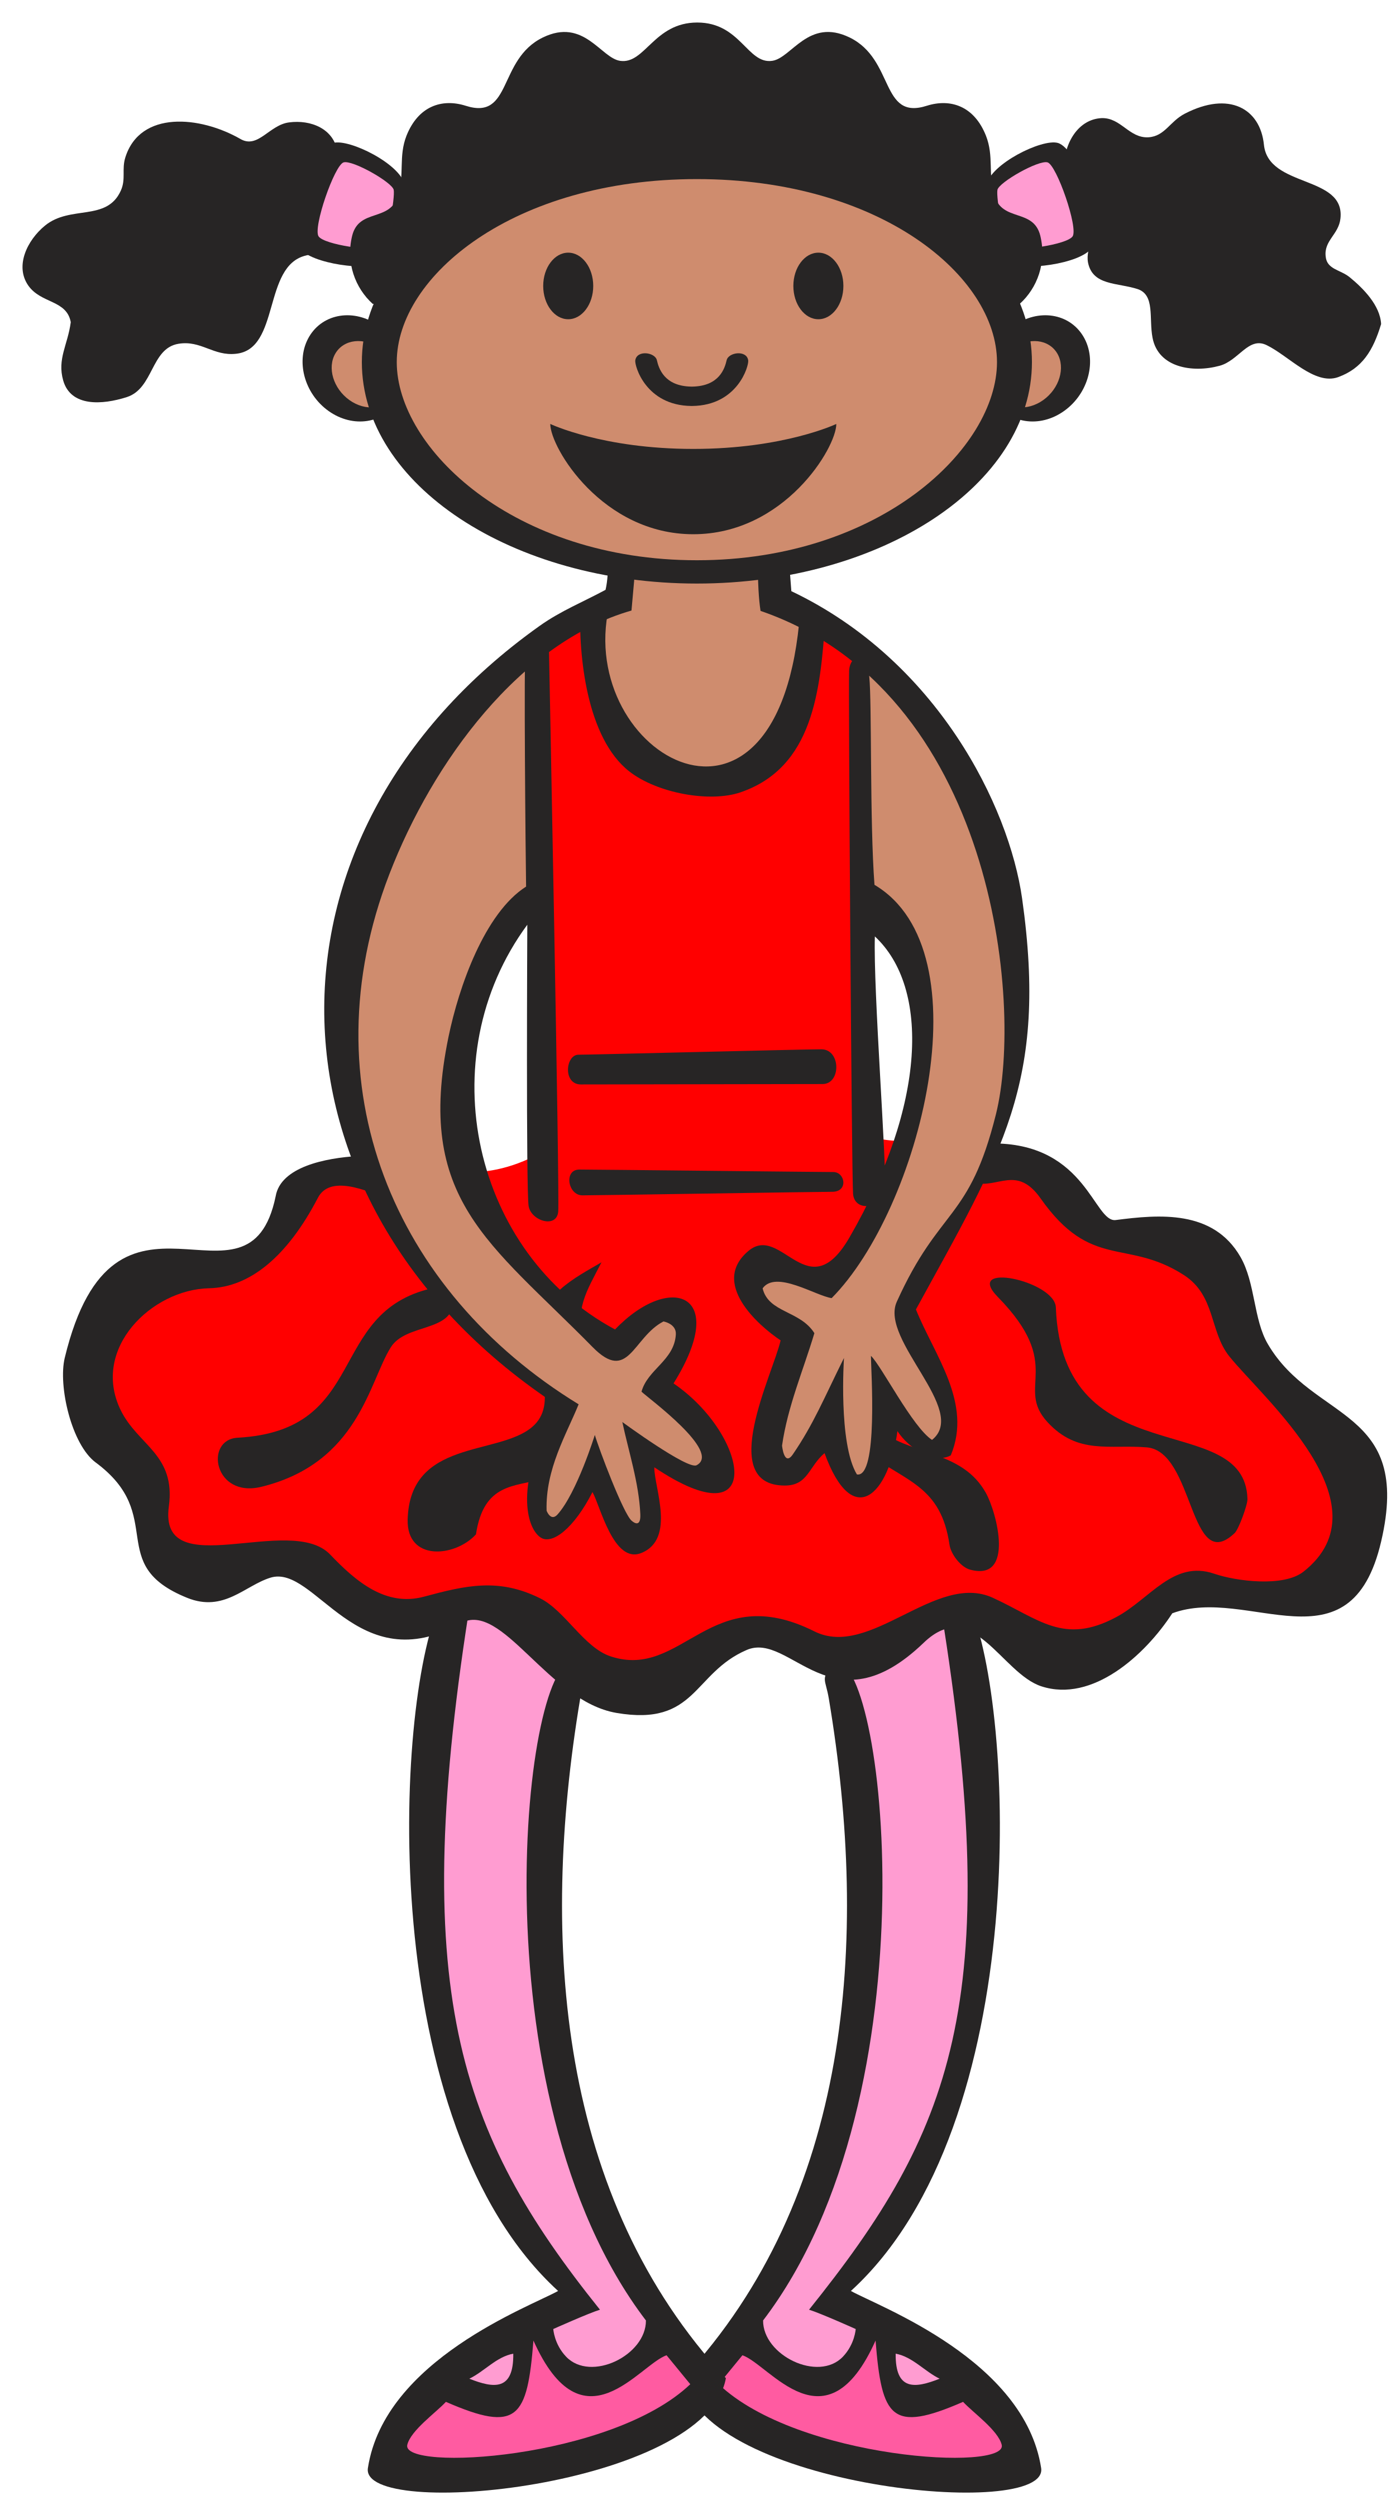<svg version="1.1" width="62" height="111" viewBox="-1 -1 62 111" xmlns="http://www.w3.org/2000/svg" xmlns:xlink="http://www.w3.org/1999/xlink">
  <!-- Exported by Scratch - http://scratch.mit.edu/ -->
  <g id="ID0.6135110091418028" transform="matrix(1, 0, 0, 1, -44, -26)">
    <path id="ID0.7046320959925652" fill="#FF0000" d="M 67.016 76.189 L 66.612 53.422 L 69.709 52.091 C 68.565 55.121 70.584 58.596 73.480 59.483 C 76.579 60.407 78.630 56.193 78.868 52.683 C 81.291 53.792 81.222 53.274 81.426 56.157 C 81.694 59.854 80.336 75.320 82.235 75.598 C 84.255 75.893 86.173 75.265 88.295 76.485 C 90.483 77.741 91.392 79.367 93.816 79.737 C 97.454 80.329 98.160 84.061 100.549 87.130 C 102.603 89.753 104.623 95.002 101.626 96.001 C 98.696 96.997 96.038 94.780 93.683 97.034 C 90.990 99.623 87.722 95.444 84.527 97.182 C 83.045 97.994 82.269 99.067 80.621 98.955 C 78.904 98.807 78.165 97.329 76.447 97.476 C 73.718 97.698 72.239 100.655 69.713 99.546 C 67.256 98.437 66.179 96.108 63.520 96.293 C 61.735 96.403 60.624 97.364 58.940 96.733 C 57.526 96.217 57.190 94.629 55.709 94.371 C 54.059 94.074 53.083 95.035 51.399 94.962 C 49.412 94.888 49.918 91.894 49.109 89.937 C 48.402 88.199 46.484 87.718 46.684 85.796 C 46.954 83.097 49.344 81.989 51.801 81.806 C 55.269 81.545 56.009 76.780 59.477 76.780 C 62.471 76.783 64.221 77.707 67.016 76.189 Z "/>
    <path id="ID0.031209847889840603" fill="#272525" d="M 64.139 93.129 C 64.827 88.537 69.708 93.895 68.801 84.916 C 68.602 82.936 68.995 82.453 69.714 81.049 C 68.553 81.729 66.963 82.499 66.804 84.279 C 66.696 85.507 67.862 87.328 66.625 88.369 C 65.104 89.648 61.203 88.898 61.105 92.469 C 61.057 94.340 63.209 94.146 64.139 93.129 Z "/>
    <path id="ID0.3436780604533851" fill="#272525" d="M 81.561 89.544 C 83.266 90.801 84.791 91.002 85.168 93.581 C 85.230 94.018 85.678 94.585 86.077 94.693 C 88.076 95.245 87.277 92.160 86.777 91.273 C 85.767 89.486 83.703 89.622 82.226 88.623 C 81.779 86.228 85.687 84.180 79.284 82.435 C 83.725 85.419 78.870 87.559 81.561 89.544 Z "/>
    <path id="ID0.539348513353616" fill="#272525" d="M 53.553 88.838 C 59.423 88.516 57.476 83.294 62.174 82.204 C 62.774 82.223 63.167 82.088 63.137 82.805 C 63.080 84.151 61.027 83.759 60.357 84.821 C 59.393 86.350 58.927 89.955 54.613 91.016 C 52.490 91.538 52.071 88.918 53.553 88.838 Z "/>
    <path id="ID0.3941484889946878" fill="#CF8C6E" d="M 70.247 50.394 C 71.357 52.039 68.227 52.833 66.610 53.943 C 64.523 55.366 63.665 56.622 62.167 58.747 C 59.087 63.108 58.027 66.601 58.194 72.052 C 58.278 74.880 59.136 76.449 60.349 78.927 C 61.224 80.701 64.591 85.135 67.755 87.059 C 68.291 87.382 67.907 88.166 67.755 88.831 C 67.418 90.291 65.870 92.084 67.351 92.675 C 68.478 92.749 68.748 91.455 69.506 90.531 C 69.960 91.753 70.246 93.117 71.459 93.193 C 72.486 93.248 71.914 90.806 71.459 89.792 C 72.823 89.792 75.078 91.511 75.028 90.016 C 74.960 88.241 73.479 87.946 72.266 86.762 C 73.175 85.414 73.529 84.694 73.344 82.993 C 71.644 82.993 70.331 85.284 69.102 84.027 C 67.756 82.660 66.914 81.939 65.667 80.404 C 63.396 77.615 62.134 74.732 63.244 71.239 C 64.255 68.061 66.728 65.104 67.015 63.922 C 67.200 63.127 66.426 56.992 66.679 53.352 L 68.901 52.686 C 68.901 56.216 70.853 59.061 74.018 59.783 C 75.920 60.208 77.652 59.007 78.259 56.974 C 78.733 55.403 78.578 54.443 78.932 52.834 C 79.858 53.443 80.953 53.352 81.288 54.461 C 81.995 56.789 80.415 63.553 81.559 64.810 C 82.619 65.974 83.075 66.529 83.376 68.136 C 84.016 71.480 83.999 74.271 82.702 77.375 C 81.995 79.093 81.642 79.999 80.346 81.221 C 79.202 82.291 77.956 81.384 76.442 81.661 C 76.442 82.790 77.453 83.049 78.127 83.880 C 78.885 84.820 77.858 85.876 77.453 87.059 C 77.083 88.149 76.493 89.257 77.253 90.089 C 78.009 90.920 78.784 89.221 79.542 88.389 C 80.485 89.074 80.433 91.272 81.494 90.827 C 82.554 90.384 82.420 89.053 82.504 87.799 C 83.295 88.371 83.463 89.422 84.390 89.422 C 85.246 89.422 85.246 88.057 85.064 87.133 C 84.609 84.988 82.326 83.374 83.650 81.737 C 86.273 78.485 87.488 75.380 88.162 70.723 C 88.414 68.894 87.287 61.353 85.601 59.265 C 82.824 55.828 81.427 51.873 77.253 51.873 C 77.051 50.690 78.093 49.914 77.655 48.842 C 77.217 47.771 75.971 48.418 74.894 48.472 C 73.968 48.527 73.463 48.896 72.538 48.916 C 71.544 48.952 69.944 49.358 70.247 50.394 Z "/>
    <path id="ID0.19020847929641604" fill="#FF9CD1" d="M 79.945 98.811 C 81.462 106.090 81.425 110.637 80.079 117.881 C 79.307 121.985 78.465 124.682 76.175 127.786 C 75.102 129.242 78.096 130.814 79.813 130.596 C 81.024 130.449 82.303 128.007 80.285 126.973 C 80.926 124.868 82.438 124.311 83.383 122.391 C 85.638 117.772 86.749 114.998 87.085 109.750 C 87.319 105.941 86.565 96.109 85.335 96.443 C 84.252 96.739 81.462 97.700 79.945 98.811 Z "/>
    <path id="ID0.6487558386288583" fill="#272525" d="M 78.932 127.555 C 79.448 127.714 81.004 128.413 81.004 128.413 C 81.004 128.413 80.967 129.083 80.436 129.642 C 79.341 130.788 76.878 129.579 76.891 128.033 C 84.594 117.933 82.258 98.133 80.036 98.803 C 79.412 99.604 79.658 99.498 79.813 100.438 C 81.622 111.260 80.750 122.615 73.339 130.596 C 74.223 135.427 89.602 136.940 89.240 134.586 C 88.499 129.783 82.034 127.418 80.791 126.723 C 88.909 119.315 88.044 100.774 86.066 96.284 L 84.792 96.446 C 87.626 113.953 85.249 119.682 78.932 127.555 Z "/>
    <path id="ID0.382360003888607" fill="#FF5BA1" d="M 75.973 129.579 L 74.920 130.864 C 78.428 134.203 87.786 134.749 87.488 133.552 C 87.329 132.909 86.200 132.112 85.773 131.647 C 82.585 133.037 82.160 132.367 81.886 128.925 C 79.691 133.830 77.180 129.984 75.973 129.579 Z "/>
    <path id="ID0.11462537432089448" fill="#FF9CD1" d="M 82.779 129.508 C 82.760 131.154 83.623 131.059 84.732 130.619 C 84.059 130.292 83.531 129.646 82.779 129.508 Z "/>
    <path id="ID0.056757527869194746" fill="#FF9CD1" d="M 68.632 98.811 C 67.116 106.090 67.150 110.637 68.497 117.881 C 69.270 121.985 70.113 124.682 72.402 127.786 C 73.475 129.242 70.482 130.814 68.765 130.596 C 67.553 130.449 66.273 128.007 68.293 126.973 C 67.654 124.868 66.138 124.311 65.196 122.391 C 62.941 117.772 61.829 114.998 61.493 109.750 C 61.258 105.941 62.268 97.332 63.243 96.443 C 64.625 95.188 67.117 97.700 68.632 98.811 Z "/>
    <path id="ID0.345788590144366" fill="#272525" d="M 69.646 127.555 C 69.131 127.714 67.573 128.413 67.573 128.413 C 67.573 128.413 67.609 129.083 68.143 129.642 C 69.238 130.788 71.700 129.579 71.687 128.033 C 63.984 117.933 66.319 98.133 68.541 98.803 C 69.167 99.604 68.921 99.498 68.765 100.438 C 66.957 111.260 67.827 122.615 75.239 130.596 C 74.356 135.427 58.976 136.940 59.339 134.586 C 60.080 129.783 66.543 127.418 67.787 126.723 C 59.670 119.315 60.535 100.774 62.511 96.284 L 63.937 95.821 C 61.102 113.327 63.329 119.682 69.646 127.555 Z "/>
    <path id="ID0.7583315707743168" fill="#FF5BA1" d="M 72.604 129.579 L 73.657 130.864 C 70.151 134.203 60.793 134.749 61.089 133.552 C 61.248 132.909 62.378 132.112 62.804 131.647 C 65.992 133.037 66.417 132.367 66.691 128.925 C 68.885 133.830 71.398 129.984 72.604 129.579 Z "/>
    <path id="ID0.8420757441781461" fill="#FF9CD1" d="M 65.796 129.508 C 65.816 131.154 64.954 131.059 63.844 130.619 C 64.519 130.292 65.046 129.646 65.796 129.508 Z "/>
    <path id="ID0.3048120951279998" fill="#272525" d="M 78.146 51.249 C 84.627 54.333 87.814 60.798 88.394 64.891 C 89.549 73.074 87.498 76.163 83.679 83.142 C 84.490 85.166 86.200 87.290 85.226 89.621 C 84.490 90.026 83.353 89.311 82.857 88.543 C 82.486 91.373 80.878 92.980 79.620 89.522 C 78.916 90.114 78.891 90.961 77.857 90.961 C 74.815 90.965 77.331 86.007 77.669 84.516 C 76.659 83.841 74.538 81.961 76.248 80.537 C 77.708 79.321 78.891 83.132 80.734 79.933 C 84.122 74.068 84.308 68.866 81.855 66.579 C 81.779 68.947 82.392 76.796 82.299 77.741 C 82.206 78.683 80.945 78.849 80.886 77.999 C 80.826 77.146 80.674 55.531 80.712 54.784 C 80.750 54.037 81.489 53.885 81.608 55.063 C 81.725 56.240 81.626 61.479 81.838 64.288 C 86.820 67.240 83.831 78.717 79.936 82.639 C 79.225 82.537 77.461 81.383 76.870 82.205 C 77.131 83.298 78.532 83.182 79.169 84.195 C 78.673 85.851 77.981 87.451 77.733 89.187 C 77.733 89.187 77.823 90.140 78.212 89.577 C 79.138 88.224 79.589 87.096 80.483 85.297 C 80.483 85.297 80.227 89.098 81.057 90.467 C 82.012 90.647 81.682 85.821 81.680 85.201 C 82.153 85.652 83.514 88.353 84.393 88.935 C 86.039 87.623 82.059 84.504 82.828 82.802 C 84.740 78.568 86.046 79.238 87.233 74.472 C 88.463 69.541 87.126 55.683 76.778 52.125 C 76.610 51.089 76.653 49.021 76.653 49.021 L 77.989 49.205 L 78.146 51.249 Z "/>
    <path id="ID0.4255179911851883" fill="#272525" d="M 71.046 52.109 C 66.095 53.526 62.216 58.828 60.291 63.818 C 56.666 73.212 60.475 82.320 68.698 87.354 C 68.160 88.682 67.219 90.225 67.276 92.078 C 67.276 92.078 67.461 92.582 67.764 92.243 C 68.620 91.285 69.418 88.714 69.418 88.714 C 69.600 89.335 70.679 92.198 71.052 92.523 C 71.211 92.663 71.463 92.775 71.438 92.228 C 71.375 90.832 70.915 89.443 70.639 88.140 C 70.639 88.140 73.538 90.267 73.936 90.060 C 75.064 89.474 71.802 87.090 71.491 86.793 C 71.763 85.797 72.945 85.409 73.016 84.252 C 73.045 83.774 72.466 83.675 72.466 83.675 C 71.101 84.382 70.917 86.439 69.316 84.810 C 64.731 80.150 61.430 78.263 62.919 71.040 C 63.379 68.808 64.528 65.537 66.365 64.366 C 66.344 63.074 66.257 54.073 66.343 53.796 C 66.522 53.224 67.236 53.330 67.382 53.886 C 67.382 53.886 67.860 78.042 67.792 78.799 C 67.724 79.558 66.597 79.214 66.479 78.562 C 66.359 77.906 66.419 66.060 66.419 66.060 C 62.048 71.998 64.023 80.656 70.316 84.031 C 72.741 81.497 75.437 82.384 72.914 86.426 C 76.266 88.715 77.050 93.491 72.061 90.151 C 72.041 91.018 73.030 93.333 71.480 93.957 C 70.248 94.455 69.654 91.841 69.313 91.251 C 68.495 92.862 67.526 93.601 67.017 93.272 C 66.285 92.799 65.873 90.537 67.828 87.448 C 54.367 78.658 53.787 62.162 66.970 52.788 C 67.909 52.121 68.900 51.726 69.894 51.190 C 70.091 50.339 69.944 49.339 69.944 49.339 L 71.315 49.095 L 71.046 52.109 Z "/>
    <path id="ID0.15060961339622736" fill="#272525" d="M 68.795 73.151 C 67.992 73.151 68.114 71.831 68.693 71.831 C 69.271 71.831 78.610 71.591 79.479 71.591 C 80.348 71.591 80.362 73.134 79.530 73.134 C 78.697 73.135 69.598 73.151 68.795 73.151 Z "/>
    <path id="ID0.02462515328079462" fill="#272525" d="M 80.011 77.041 C 80.536 77.041 80.688 77.918 79.961 77.918 C 79.236 77.918 69.515 78.076 68.867 78.076 C 68.219 78.076 68.027 76.930 68.733 76.930 C 69.438 76.930 79.482 77.041 80.011 77.041 Z "/>
    <path id="ID0.7583568226546049" fill="#272525" d="M 55.244 78.111 C 55.468 76.818 57.440 76.414 58.920 76.329 C 58.920 76.329 60.037 78.325 60.545 78.400 C 59.137 77.744 57.632 77.198 57.119 78.185 C 55.772 80.773 54.108 82.163 52.284 82.201 C 49.741 82.254 47.041 84.875 48.352 87.596 C 49.118 89.186 50.813 89.565 50.499 91.889 C 50.027 95.384 55.894 92.170 57.663 94.024 C 58.800 95.213 60.125 96.352 61.825 95.897 C 63.681 95.397 65.138 95.051 66.982 95.965 C 68.103 96.520 68.929 98.154 70.121 98.547 C 73.333 99.602 74.534 95.114 79.173 97.438 C 81.645 98.671 84.563 94.789 87.088 95.942 C 89.150 96.886 90.240 98.055 92.578 96.801 C 94.076 96.002 95.105 94.254 96.922 94.875 C 97.902 95.212 100.008 95.480 100.889 94.787 C 104.675 91.808 99.067 87.064 97.591 85.217 C 96.715 84.118 96.993 82.524 95.575 81.612 C 93.037 79.981 91.471 81.414 89.215 78.211 C 88.159 76.713 87.307 77.793 86.282 77.512 C 86.568 76.900 86.892 76.338 87.201 75.771 C 91.256 75.826 91.592 79.299 92.555 79.172 C 94.479 78.923 96.878 78.707 98.090 80.806 C 98.760 81.969 98.664 83.586 99.311 84.683 C 101.338 88.140 105.731 87.495 104.340 93.447 C 102.973 99.302 98.434 95.380 95.065 96.633 C 93.846 98.506 91.512 100.610 89.254 99.877 C 87.473 99.301 86.212 95.838 84.022 97.943 C 79.942 101.866 78.112 97.423 76.164 98.261 C 73.769 99.291 73.933 101.666 70.374 101.056 C 67.323 100.531 65.297 96.048 63.462 97.077 C 58.859 99.662 57.004 94.442 55.015 95.051 C 53.872 95.402 52.943 96.605 51.313 95.947 C 47.630 94.460 50.448 92.306 47.250 89.937 C 46.174 89.140 45.575 86.527 45.876 85.289 C 48.089 76.117 54.041 83.947 55.244 78.111 Z "/>
    <path id="ID0.22553060576319695" fill="#272525" d="M 89.893 83.049 C 90.177 90.606 98.305 87.510 98.403 91.563 C 98.409 91.819 98.014 92.901 97.835 93.071 C 95.817 94.987 96.053 89.442 93.931 89.266 C 92.277 89.129 90.873 89.606 89.527 88.151 C 88.062 86.571 90.318 85.653 87.316 82.588 C 85.760 81.001 89.846 81.869 89.893 83.049 Z "/>
    <path id="ID0.5412492803297937" fill="#272525" d="M 90.252 32.471 C 90.252 31.342 90.895 30.295 91.921 30.245 C 92.785 30.213 93.145 31.145 94.008 31.096 C 94.738 31.047 94.949 30.395 95.618 30.049 C 97.584 29.029 98.971 29.820 99.134 31.424 C 99.328 33.354 102.742 32.765 102.533 34.697 C 102.459 35.416 101.787 35.678 101.878 36.399 C 101.938 36.971 102.533 36.971 102.950 37.315 C 103.546 37.805 104.294 38.554 104.339 39.389 C 103.983 40.567 103.504 41.352 102.432 41.745 C 101.386 42.121 100.237 40.800 99.253 40.324 C 98.449 39.933 98.018 41.012 97.166 41.241 C 95.960 41.569 94.439 41.323 94.187 39.997 C 94.021 39.130 94.304 38.100 93.529 37.837 C 92.621 37.543 91.532 37.691 91.322 36.660 C 91.191 35.956 91.800 35.383 91.384 34.827 C 90.983 34.287 90.057 34.827 89.834 34.173 C 89.627 33.535 90.252 33.159 90.252 32.471 Z "/>
    <path id="ID0.1091144890524447" fill="#272525" d="M 57.993 31.766 C 57.841 30.712 56.798 30.306 55.838 30.435 C 54.963 30.545 54.459 31.619 53.683 31.174 C 51.883 30.140 49.225 29.899 48.567 31.987 C 48.398 32.523 48.600 32.949 48.365 33.466 C 47.742 34.851 46.126 34.093 44.998 35.018 C 44.207 35.665 43.651 36.810 44.256 37.679 C 44.829 38.492 45.957 38.307 46.143 39.305 C 46.008 40.322 45.536 40.931 45.806 41.892 C 46.143 43.074 47.540 42.982 48.635 42.631 C 49.830 42.243 49.696 40.469 50.924 40.265 C 51.934 40.098 52.472 40.820 53.483 40.708 C 55.452 40.505 54.661 36.809 56.580 36.347 C 57.624 36.107 58.516 35.516 58.666 34.351 C 58.800 33.318 58.144 32.818 57.993 31.766 Z "/>
    <path id="ID0.752503665164113" fill="#272525" d="M 87.828 36.704 C 88.402 37.020 90.953 36.755 91.508 35.993 C 92.170 35.085 90.867 31.590 89.979 31.346 C 89.274 31.152 87.000 32.279 86.813 33.207 C 86.738 33.568 86.951 36.223 87.828 36.704 Z "/>
    <path id="ID0.9919217443093657" fill="#FF9CD1" d="M 87.299 33.429 C 87.366 33.096 89.117 32.098 89.522 32.209 C 89.927 32.320 90.903 35.128 90.634 35.500 C 90.363 35.869 88.241 36.165 87.905 35.979 C 87.568 35.794 87.232 33.761 87.299 33.429 Z "/>
    <path id="ID0.05409332225099206" fill="#272525" d="M 59.956 36.704 C 59.381 37.020 56.831 36.755 56.276 35.993 C 55.615 35.085 56.917 31.590 57.806 31.346 C 58.509 31.153 60.785 32.280 60.973 33.207 C 61.045 33.568 60.833 36.223 59.956 36.704 Z "/>
    <path id="ID0.44753984455019236" fill="#FF9CD1" d="M 60.485 33.429 C 60.418 33.096 58.666 32.098 58.263 32.209 C 57.859 32.320 56.883 35.128 57.152 35.500 C 57.421 35.869 59.541 36.165 59.879 35.979 C 60.215 35.794 60.551 33.761 60.485 33.429 Z "/>
    <path id="ID0.724475484341383" fill="#272525" d="M 59.552 38.492 C 58.776 37.790 58.347 36.663 58.642 35.462 C 58.949 34.242 60.317 34.870 60.678 33.689 C 60.973 32.727 60.692 31.951 61.053 31.026 C 61.575 29.714 62.620 29.363 63.679 29.695 C 65.756 30.361 65.097 27.644 67.108 26.665 C 68.930 25.779 69.680 27.571 70.537 27.701 C 71.649 27.867 72.038 26 73.967 26 C 75.897 26 76.192 27.867 77.303 27.700 C 78.160 27.570 78.911 25.779 80.733 26.664 C 82.746 27.644 82.087 30.360 84.165 29.695 C 85.224 29.363 86.269 29.714 86.789 31.026 C 87.151 31.950 86.870 32.726 87.165 33.688 C 87.526 34.870 88.894 34.242 89.201 35.461 C 89.495 36.663 89.067 37.790 88.290 38.491 L 59.552 38.492 L 59.552 38.492 Z "/>
    <path id="ID0.45568001782521605" fill="#272525" d="M 87.165 42.766 C 86.548 41.723 86.934 40.244 88.023 39.466 C 89.115 38.687 90.501 38.903 91.118 39.946 C 91.736 40.990 91.351 42.469 90.261 43.247 C 89.169 44.026 87.784 43.810 87.165 42.766 Z "/>
    <path id="ID0.14069632114842534" fill="#CF8C6E" d="M 87.355 42.543 C 87.730 43.177 88.616 43.275 89.333 42.764 C 90.050 42.253 90.328 41.324 89.955 40.692 C 89.579 40.059 88.693 39.959 87.976 40.471 C 87.257 40.981 86.979 41.909 87.355 42.543 Z "/>
    <path id="ID0.8823281545192003" fill="none" d="M 87.165 42.766 C 86.548 41.723 86.934 40.244 88.023 39.466 C 89.115 38.687 90.501 38.903 91.118 39.946 C 91.736 40.990 91.351 42.469 90.261 43.247 C 89.169 44.026 87.784 43.810 87.165 42.766 Z "/>
    <path id="ID0.25056177098304033" fill="none" d="M 87.165 42.766 C 86.548 41.723 86.934 40.244 88.023 39.466 C 89.115 38.687 90.501 38.903 91.118 39.946 C 91.736 40.990 91.351 42.469 90.261 43.247 C 89.169 44.026 87.784 43.810 87.165 42.766 Z "/>
    <path id="ID0.43968883249908686" fill="#272525" d="M 60.685 42.766 C 61.302 41.723 60.918 40.244 59.828 39.466 C 58.736 38.687 57.350 38.903 56.732 39.946 C 56.115 40.990 56.499 42.469 57.590 43.247 C 58.681 44.026 60.067 43.810 60.685 42.766 Z "/>
    <path id="ID0.6105931783095002" fill="#CF8C6E" d="M 60.496 42.543 C 60.121 43.177 59.235 43.275 58.518 42.764 C 57.802 42.252 57.522 41.324 57.897 40.692 C 58.272 40.059 59.157 39.959 59.875 40.471 C 60.593 40.981 60.870 41.909 60.496 42.543 Z "/>
    <path id="ID0.5954749695956707" fill="none" d="M 60.685 42.766 C 61.302 41.723 60.918 40.244 59.828 39.466 C 58.736 38.687 57.350 38.903 56.732 39.946 C 56.115 40.990 56.499 42.469 57.590 43.247 C 58.681 44.026 60.067 43.810 60.685 42.766 Z "/>
    <path id="ID0.8061864357441664" fill="none" d="M 60.685 42.766 C 61.302 41.723 60.918 40.244 59.828 39.466 C 58.736 38.687 57.350 38.903 56.732 39.946 C 56.115 40.990 56.499 42.469 57.590 43.247 C 58.681 44.026 60.067 43.810 60.685 42.766 Z "/>
    <path id="ID0.696808475535363" fill="#272525" d="M 73.951 31.249 C 78.056 31.249 81.776 32.351 84.470 34.130 C 87.164 35.910 88.831 38.368 88.831 41.080 C 88.831 43.792 87.164 46.250 84.470 48.030 C 81.776 49.809 78.056 50.911 73.951 50.911 C 69.846 50.911 66.126 49.809 63.432 48.030 C 60.738 46.250 59.071 43.792 59.071 41.080 C 59.071 38.368 60.738 35.910 63.432 34.130 C 66.126 32.351 69.846 31.249 73.951 31.249 Z "/>
    <path id="ID0.47049412969499826" fill="#CF8C6E" d="M 87.279 41.080 C 87.279 44.894 82.095 49.876 73.951 49.876 C 65.804 49.876 60.621 44.894 60.621 41.080 C 60.621 37.267 65.803 32.952 73.950 32.952 C 82.097 32.952 87.279 37.267 87.279 41.080 Z "/>
    <path id="ID0.19789198553189635" fill="#272525" d="M 73.703 42.166 L 73.743 42.166 C 74.955 42.148 75.190 41.348 75.272 40.995 C 75.354 40.638 76.166 40.527 76.230 41.004 C 76.263 41.249 75.760 43.004 73.742 43.026 L 73.705 43.026 C 71.682 43.005 71.182 41.249 71.214 41.004 C 71.280 40.527 72.092 40.638 72.174 40.995 C 72.255 41.347 72.493 42.147 73.703 42.166 Z "/>
    <path id="ID0.5268696313723922" fill="#272525" d="M 67.439 43.824 C 67.439 43.824 69.758 44.933 73.790 44.933 C 77.822 44.933 80.143 43.824 80.143 43.824 C 80.143 44.886 77.825 48.721 73.790 48.721 C 69.758 48.721 67.439 44.885 67.439 43.824 Z "/>
    <path id="ID0.3785969400778413" fill="#272525" d="M 68.236 36.219 C 68.543 36.219 68.820 36.385 69.021 36.652 C 69.223 36.920 69.347 37.289 69.347 37.697 C 69.347 38.105 69.223 38.474 69.021 38.742 C 68.820 39.009 68.543 39.175 68.236 39.175 C 67.929 39.175 67.652 39.009 67.451 38.742 C 67.249 38.474 67.125 38.105 67.125 37.697 C 67.125 37.289 67.249 36.920 67.451 36.652 C 67.652 36.385 67.929 36.219 68.236 36.219 Z "/>
    <path id="ID0.016088617965579033" fill="#272525" d="M 79.346 36.219 C 79.653 36.219 79.930 36.385 80.131 36.652 C 80.333 36.920 80.457 37.289 80.457 37.697 C 80.457 38.105 80.333 38.474 80.131 38.742 C 79.930 39.009 79.653 39.175 79.346 39.175 C 79.039 39.175 78.762 39.009 78.561 38.742 C 78.359 38.474 78.235 38.105 78.235 37.697 C 78.235 37.289 78.359 36.920 78.561 36.652 C 78.762 36.385 79.039 36.219 79.346 36.219 Z "/>
    <path id="ID0.8720629164017737" fill="#272525" d="M 79.650 52.524 C 79.437 55.683 79.107 59.082 75.883 60.182 C 74.519 60.648 72.184 60.216 70.953 59.256 C 69.046 57.769 68.692 54.092 68.774 51.955 C 68.929 51.635 69.840 51.295 70.046 51.957 C 68.563 58.523 77.669 63.796 78.536 52.159 C 78.930 52.084 79.320 52.305 79.650 52.524 Z "/>
  </g>
</svg>